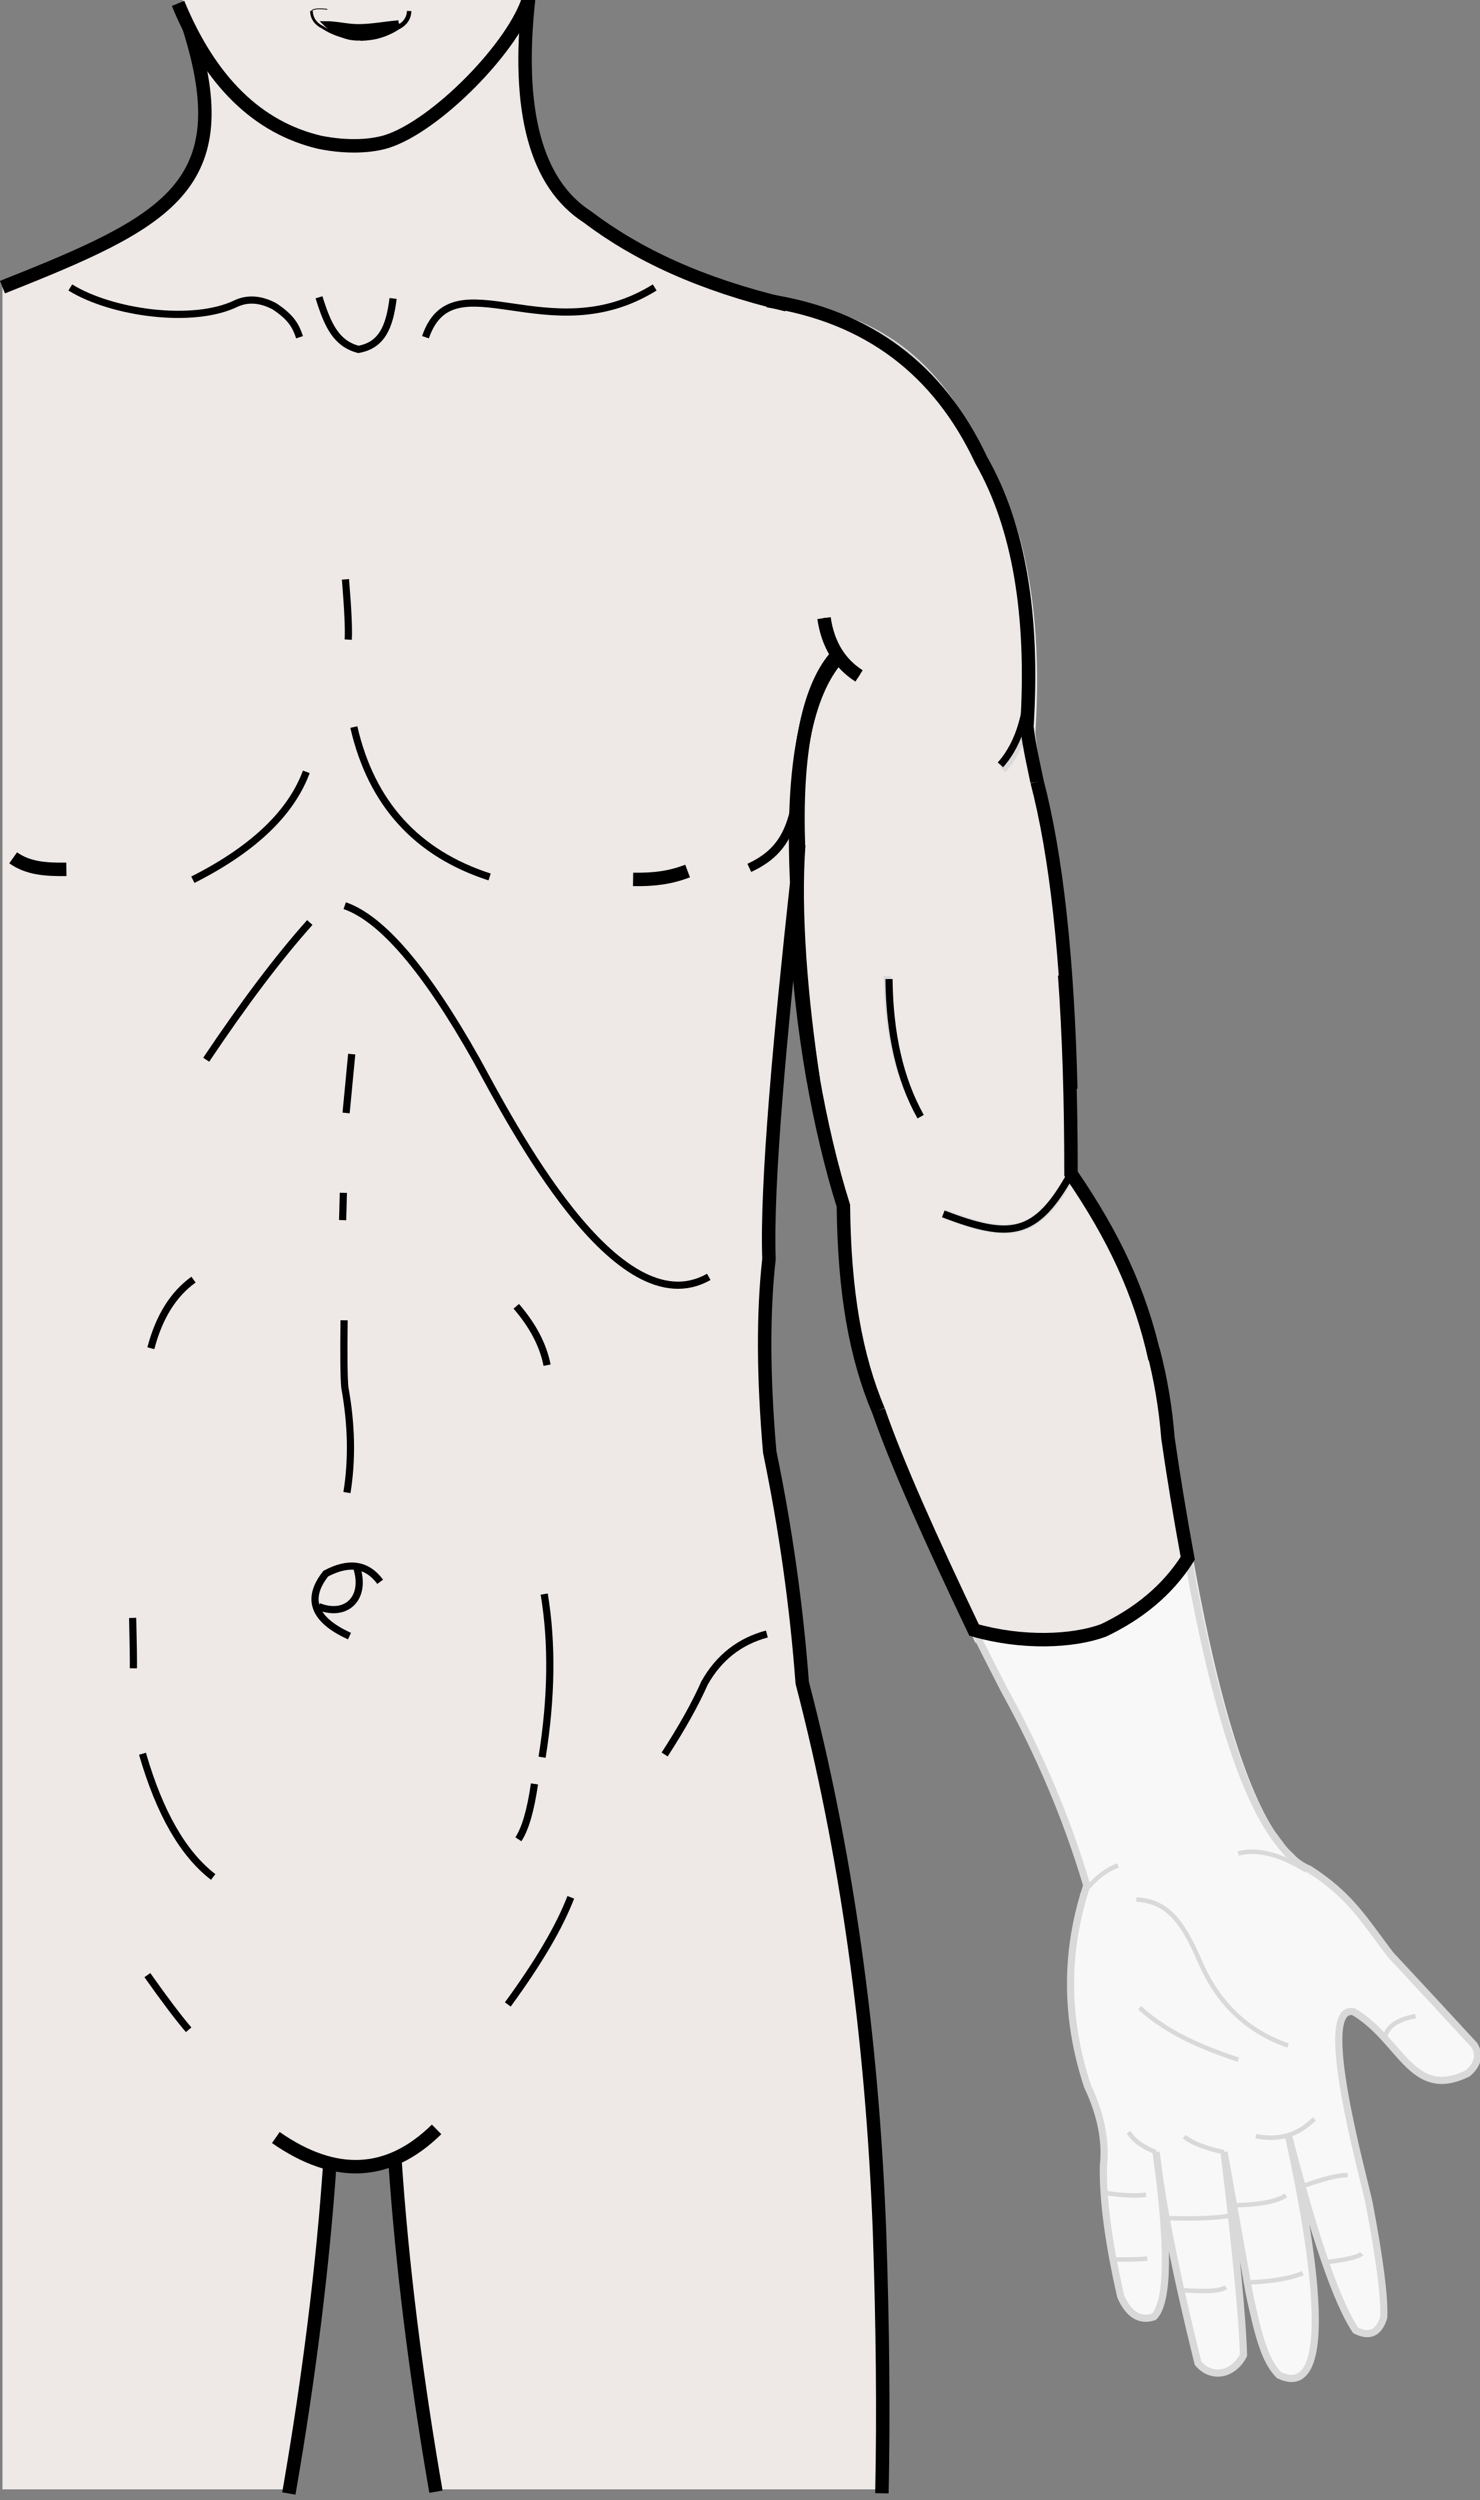 <?xml version="1.0" encoding="UTF-8" standalone="no"?>
<svg
   xmlns:dc="http://purl.org/dc/elements/1.1/"
   xmlns:cc="http://creativecommons.org/ns#"
   xmlns:rdf="http://www.w3.org/1999/02/22-rdf-syntax-ns#"
   xmlns:svg="http://www.w3.org/2000/svg"
   xmlns="http://www.w3.org/2000/svg"
   xmlns:sodipodi="http://sodipodi.sourceforge.net/DTD/sodipodi-0.dtd"
   xmlns:inkscape="http://www.inkscape.org/namespaces/inkscape"
   xml:space="preserve"
   width="139.851mm"
   height="236.148mm"
   version="1.1"
   style="clip-rule:evenodd;fill-rule:evenodd;image-rendering:optimizeQuality;shape-rendering:geometricPrecision;text-rendering:geometricPrecision"
   viewBox="0 0 13985.078 23614.818"
   id="svg156"
   sodipodi:docname="5.svg"
   inkscape:version="1.0.2 (e86c870879, 2021-01-15)"><rect x="0" y="0" width="13985.078" height="23614.818" fill="#808080" stroke="none"/><sodipodi:namedview
   pagecolor="#ffffff"
   bordercolor="#666666"
   borderopacity="1"
   objecttolerance="10"
   gridtolerance="10"
   guidetolerance="10"
   inkscape:pageopacity="0"
   inkscape:pageshadow="2"
   inkscape:window-width="1920"
   inkscape:window-height="1052"
   id="namedview158"
   showgrid="false"
   inkscape:zoom="0.85830833"
   inkscape:cx="294.90211"
   inkscape:cy="674.08684"
   inkscape:window-x="0"
   inkscape:window-y="0"
   inkscape:window-maximized="1"
   inkscape:current-layer="svg156"
   inkscape:document-rotation="0" />
 <defs
   id="defs4">
  <style
   type="text/css"
   id="style2">
   <![CDATA[
    .str8 {stroke:black;stroke-width:7.62}
    .str6 {stroke:black;stroke-width:25.4}
    .str7 {stroke:black;stroke-width:42.33}
    .str0 {stroke:#D9D9D9;stroke-width:42.33}
    .str5 {stroke:black;stroke-width:67.73}
    .str3 {stroke:#D9D9D9;stroke-width:67.73}
    .str4 {stroke:black;stroke-width:84.67}
    .str2 {stroke:#D9D9D9;stroke-width:84.67}
    .str1 {stroke:black;stroke-width:127}
    .fil1 {fill:none}
    .fil3 {fill:black}
    .fil2 {fill:#EEE8E7}
    .fil0 {fill:#F8F8F8}
   ]]>
  </style>
 <clipPath
   clipPathUnits="userSpaceOnUse"
   id="clipPath908"><rect
     style="fill:#000000;stroke-width:31.396"
     id="rect910"
     width="14062.023"
     height="23732.832"
     x="749.622"
     y="-24221.328"
     transform="scale(1,-1)" /></clipPath></defs>
 <g
   id="Слой_x0020_1"
   transform="translate(-826.567,-572.962)"
   clip-path="url(#clipPath908)">
  <path
   class="fil0"
   d="m 10960,19765 c 895,252 1636,180 2224,-216 166,-194 230,-463 191,-806 -7,-192 -115,-392 -324,-602 43,32 86,56 130,72 387,250 506,462 769,810 242,259 506,544 792,854 55,93 35,182 -61,266 -532,263 -627,-314 -1079,-581 -368,-78 95,1558 147,1814 99,522 145,880 137,1073 -45,149 -134,190 -266,123 -177,-267 -389,-881 -635,-1845 38,196 605,2598 -89,2268 -133,-137 -193,-363 -280,-769 -159,-893 -239,-1339 -239,-1339 112,928 174,1568 184,1920 -85,183 -308,209 -379,84 -229,-403 -430,-1849 -448,-2004 124,896 117,1415 -20,1558 -134,44 -238,-20 -314,-191 -115,-503 -170,-915 -164,-1237 26,-234 -24,-485 -150,-751 -56,-168 -97,-335 -124,-501 z"
   id="path7" />
  <path
   class="fil1 str0"
   d="m 13160,18210 c -263,-106 -482,-136 -657,-90"
   id="path9" />
  <path
   class="fil1 str0"
   d="m 11044,18529 c 106,-144 221,-239 344,-283"
   id="path11" />
  <path
   class="fil1 str0"
   d="m 13246,20585 c -150,153 -334,208 -552,164"
   id="path13" />
  <path
   class="fil1 str0"
   d="m 12391,20900 c -172,-36 -296,-85 -375,-146"
   id="path15" />
  <path
   class="fil1 str0"
   d="m 11749,20900 c -128,-50 -214,-113 -257,-189"
   id="path17" />
  <path
   class="fil2"
   d="M 850,24086 V 3285 c 516,-204 1060,-492 1632,-867 258,-128 341,-609 248,-1443 -60,-108 -130,-290 -182,-415 h 3334 c -218,1948 461,2278 2242,2855 956,145 1639,655 2049,1530 360,631 505,1483 437,2555 25,210 47,369 68,478 219,839 329,2073 328,3702 540,789 845,1627 915,2514 51,356 115,743 191,1161 254,1401 541,2274 868,2666 243,200 394,547 520,945 139,396 -84,772 -605,976 -695,302 -1566,215 -1887,-397 -127,-469 16,-767 141,-1140 -185,-624 -445,-1239 -779,-1844 -575,-1117 -967,-1977 -1175,-2582 -218,-516 -332,-1181 -342,-1995 -304,-964 -506,-2352 -434,-3351 -154,1410 -303,3150 -276,3853 -57,510 -55,1118 7,1824 151,730 254,1456 307,2179 418,1603 661,3336 731,5198 30,867 38,1667 24,2398 H 4990 c -188,-1090 -314,-2122 -380,-3096 -218,63 -303,82 -615,40 -66,964 -192,1978 -377,3056 H 848 Z"
   id="path19" />
  <path
   class="fil0"
   d="m 12063,15356 c 254,1401 541,2274 868,2666 243,200 531,530 656,927 139,396 -194,838 -715,1042 -508,221 -1376,345 -1782,83 -150,-97 -114,-389 -142,-539 -109,-509 80,-768 152,-1130 -185,-624 -445,-1239 -779,-1844 -575,-1117 -120,-66 -328,-671 1205,421 1708,-201 2070,-534 z"
   id="path21" />
  <path
   class="fil1 str1"
   d="m 3433,20762 c 561,391 1068,366 1519,-77"
   id="path23" />
  <path
   class="fil1 str1"
   d="m 3944,21000 c -67,982 -197,2024 -388,3124"
   id="path25" />
  <path
   class="fil1 str1"
   d="m 4558,20967 c 66,987 196,2034 388,3140"
   id="path27" />
  <path
   class="fil1 str2"
   d="m 10954,11658 c -331,600 -578,620 -1208,380"
   id="path29" />
  <path
   class="fil1 str3"
   d="m 9505,11076 c -192,-344 -291,-772 -295,-1284"
   id="path31" />
  <path
   class="fil1 str4"
   d="m 7907,8770 c 374,-173 455,-446 495,-1090"
   id="path33" />
  <path
   class="fil1 str3"
   d="m 10573,6876 c 10,431 -80,754 -270,967"
   id="path35" />
  <path
   class="fil1 str1"
   d="m 951,8675 c 138,98 301,112 503,109"
   id="path37" />
  <path
   class="fil1 str1"
   d="m 7324,8800 c -168,63 -313,82 -515,79"
   id="path39" />
  <path
   class="fil1 str5"
   d="m 1491,3288 c 385,240 1164,352 1574,148 122,-52 239,-29 350,27 169,110 208,194 242,295"
   id="path41" />
  <path
   class="fil1 str5"
   d="M 7013,3288 C 6013,3911 5108,2995 4847,3758"
   id="path43" />
  <path
   class="fil1 str5"
   d="m 3841,3381 c 83,268 164,437 372,492 220,-39 294,-208 328,-481"
   id="path45" />
  <path
   class="fil1 str0"
   d="m 11048,18475 c 106,-144 221,-239 344,-283"
   id="path47" />
  <path
   class="fil1 str5"
   d="m 4129,16026 c -339,-154 -413,-351 -224,-590 218,-116 390,-91 514,77"
   id="path49" />
  <path
   class="fil1 str5"
   d="m 3837,15747 c 260,102 447,-76 364,-357"
   id="path51" />
  <path
   class="fil1 str6"
   d="m 3769,677 c 3,69 39,121 109,156 104,68 222,103 352,104"
   id="path53" />
  <path
   class="fil1 str7"
   d="m 4693,677 c -3,69 -39,121 -109,156 -104,68 -222,103 -352,104"
   id="path55" />
  <path
   class="fil3 str7"
   d="m 4592,786 c -272,196 -503,199 -694,8 109,-1 212,29 321,28 122,-1 251,-26 373,-36 z"
   id="path57" />
  <path
   class="fil1 str1"
   d="m 2509,605 c 304,736 750,1173 1339,1312 279,56 498,33 625,-5 469,-141 1228,-913 1356,-1375"
   id="path59" />
  <path
   class="fil1 str3"
   d="m 5829,537 c -218,1948 461,2278 2242,2855 m 176,58 c 956,145 1463,597 1873,1472 360,631 505,1483 437,2555 25,210 47,369 68,478 219,839 329,2073 328,3702 540,789 845,1627 915,2514 51,356 115,743 191,1161 254,1401 541,2274 868,2666 m -1831,383 c -185,-624 -445,-1239 -779,-1844 -575,-1117 -967,-1977 -1175,-2582 -218,-516 -332,-1181 -342,-1995 -304,-964 -506,-2352 -434,-3351 -32,-883 84,-1482 348,-1797"
   id="path61" />
  <path
   class="fil1 str1"
   d="M 2614,836 C 3088,2334 2409,2666 850,3285"
   id="path63" />
  <path
   class="fil1 str0"
   d="m 13173,18241 c -257,-159 -472,-208 -646,-162"
   id="path65" />
  <path
   class="fil1 str8"
   d="m 3769,677 c 17,-21 67,-26 150,-16"
   id="path67" />
  <path
   class="fil1 str5"
   d="m 2219,19228 c 164,232 294,404 390,516"
   id="path69" />
  <path
   class="fil1 str5"
   d="m 5625,19505 c 291,-398 489,-735 595,-1012"
   id="path71" />
  <path
   class="fil1 str5"
   d="m 2173,17137 c 161,558 384,946 668,1164"
   id="path73" />
  <path
   class="fil1 str5"
   d="m 5877,17422 c -36,248 -86,422 -152,523"
   id="path75" />
  <path
   class="fil1 str5"
   d="m 7107,17144 c 163,-251 289,-476 377,-675 135,-240 332,-394 589,-463"
   id="path77" />
  <path
   class="fil1 str5"
   d="m 5969,15629 c 77,463 70,977 -20,1541"
   id="path79" />
  <path
   class="fil1 str5"
   d="m 2080,15854 c 6,243 8,401 7,476"
   id="path81" />
  <path
   class="fil1 str5"
   d="m 4078,13043 c -4,331 -2,542 7,635 64,352 70,683 20,992"
   id="path83" />
  <path
   class="fil1 str5"
   d="m 5705,12911 c 157,182 254,367 291,556"
   id="path85" />
  <path
   class="fil1 str5"
   d="m 2252,13307 c 77,-294 211,-510 403,-648"
   id="path87" />
  <path
   class="fil1 str5"
   d="m 4071,11839 c -4,172 -7,258 -7,258"
   id="path89" />
  <path
   class="fil1 str5"
   d="m 2775,10582 c 356,-531 682,-964 979,-1296"
   id="path91" />
  <path
   class="fil1 str5"
   d="m 4084,9127 c 353,122 767,608 1244,1455 323,588 1327,2544 2196,2051"
   id="path93" />
  <path
   class="fil1 str5"
   d="m 4150,10529 c -35,370 -53,556 -53,556"
   id="path95" />
  <path
   class="fil1 str5"
   d="m 4170,7440 c 166,722 594,1193 1283,1416"
   id="path97" />
  <path
   class="fil1 str5"
   d="m 2649,8882 c 570,-288 927,-628 1072,-1019"
   id="path99" />
  <path
   class="fil1 str5"
   d="m 4091,6045 c 23,282 32,472 26,569"
   id="path101" />
  <path
   class="fil1 str0"
   d="m 11564,18514 c 293,16 436,204 601,585 171,397 449,661 833,794"
   id="path103" />
  <path
   class="fil1 str0"
   d="m 11596,19536 c 294,273 699,412 932,491"
   id="path105" />
  <path
   class="fil1 str0"
   d="m 13128,21224 c 207,-74 351,-110 433,-107"
   id="path107" />
  <path
   class="fil1 str0"
   d="m 13348,21940 c 204,-24 319,-51 345,-82"
   id="path109" />
  <path
   class="fil1 str0"
   d="m 12515,21401 c 230,-7 384,-38 463,-93"
   id="path111" />
  <path
   class="fil1 str0"
   d="m 12611,22131 c 230,-8 406,-38 526,-88"
   id="path113" />
  <path
   class="fil1 str0"
   d="m 11844,21523 c 281,8 482,0 603,-23"
   id="path115" />
  <path
   class="fil1 str0"
   d="m 11982,22202 c 240,19 382,10 428,-27"
   id="path117" />
  <path
   class="fil1 str0"
   d="m 11257,21283 c 173,27 306,33 399,19"
   id="path119" />
  <path
   class="fil1 str0"
   d="m 11340,21913 c 171,2 280,0 328,-9"
   id="path121" />
  <path
   class="fil1 str0"
   d="m 13911,19825 c 18,-108 116,-178 292,-210"
   id="path123" />
  <path
   class="fil1 str1"
   d="m 9160,24122 c 16,-748 8,-1567 -22,-2458 -70,-1863 -313,-3595 -731,-5198 -54,-723 -156,-1449 -307,-2179 -61,-706 -64,-1314 -7,-1824 -26,-703 108,-2141 262,-3551 -49,-1041 72,-1740 363,-2098"
   id="path125" />
  <path
   class="fil1 str1"
   d="m 5822,560 c -117,1060 68,1747 554,2061 473,358 1074,639 1884,831"
   id="path127" />
  <path
   class="fil1 str3"
   d="m 12857,17904 c 113,164 217,275 340,322 387,250 506,462 769,809 242,259 506,544 792,854 55,93 35,182 -61,266 -532,263 -627,-314 -1079,-581 -368,-78 95,1558 147,1814 99,522 145,879 137,1072 -45,149 -134,190 -266,123 -177,-266 -389,-881 -635,-1844 38,196 605,2598 -89,2267 -133,-137 -193,-363 -280,-769 -159,-893 -239,-1339 -239,-1339 112,928 174,1568 184,1920 -96,187 -302,228 -430,75 -207,-834 -339,-1499 -396,-1995 124,896 117,1415 -20,1557 -133,44 -238,-20 -314,-191 -115,-503 -170,-915 -164,-1236 26,-234 -24,-485 -150,-751 -214,-646 -211,-1285 -7,-1896"
   id="path129" />
  <path
   class="fil1"
   d="m 8322,9200 c -5,-207 -1,-406 13,-591 825,373 1585,240 2282,-400 177,815 265,1949 265,3402 1,2 3,4 4,6"
   id="path131" />
  <path
   class="fil1"
   d="m 8322,9200 c -5,-207 -1,-406 13,-591 825,373 1585,240 2282,-400 177,815 265,1949 265,3402 1,2 3,4 4,6"
   id="path133" />
  <path
   class="fil1 str1"
   d="m 8372,8579 c -32,-870 84,-1486 345,-1796 m 1909,1173 c -21,-107 -71,-313 -96,-519 67,-1056 -76,-1895 -431,-2517 C 9695,4058 9022,3556 8080,3413"
   id="path135" />
  <path
   class="fil1 str7"
   d="M 8944,6957 C 8759,6839 8649,6657 8613,6411"
   id="path137" />
  <path
   class="fil1 str1"
   d="M 8944,6957 C 8759,6839 8649,6657 8613,6411"
   id="path139" />
  <path
   class="fil1 str5"
   d="m 10546,6844 c 10,425 -79,743 -266,953"
   id="path141" />
  <path
   class="fil1 str1"
   d="m 10626,7955 c 182,698 288,1660 319,2903 m -2432,-80 C 8396,10009 8328,9188 8374,8552"
   id="path143" />
  <path
   class="fil1 str5"
   d="m 9526,11120 c -195,-348 -294,-781 -299,-1300"
   id="path145" />
  <path
   class="fil1 str5"
   d="m 10947,11658 c -331,600 -578,620 -1207,380"
   id="path147" />
  <path
   class="fil1 str1"
   d="m 10887,9783 c 40,553 60,1177 60,1875 401,586 652,1112 794,1752 m -2613,487 c -218,-516 -323,-1123 -332,-1936 -229,-726 -400,-1693 -440,-2552"
   id="path149" />
  <path
   class="fil1"
   d="m 13623,15996 c 1154,336 1535,-33 1999,-650"
   id="path151" />
  <path
   class="fil1 str1"
   d="m 11722,13320 c 72,274 119,552 141,836 50,348 112,726 187,1135 -192,304 -469,525 -796,681 -290,107 -766,127 -1223,-3 -409,-858 -732,-1577 -903,-2073"
   id="path153" />
 </g>
</svg>
